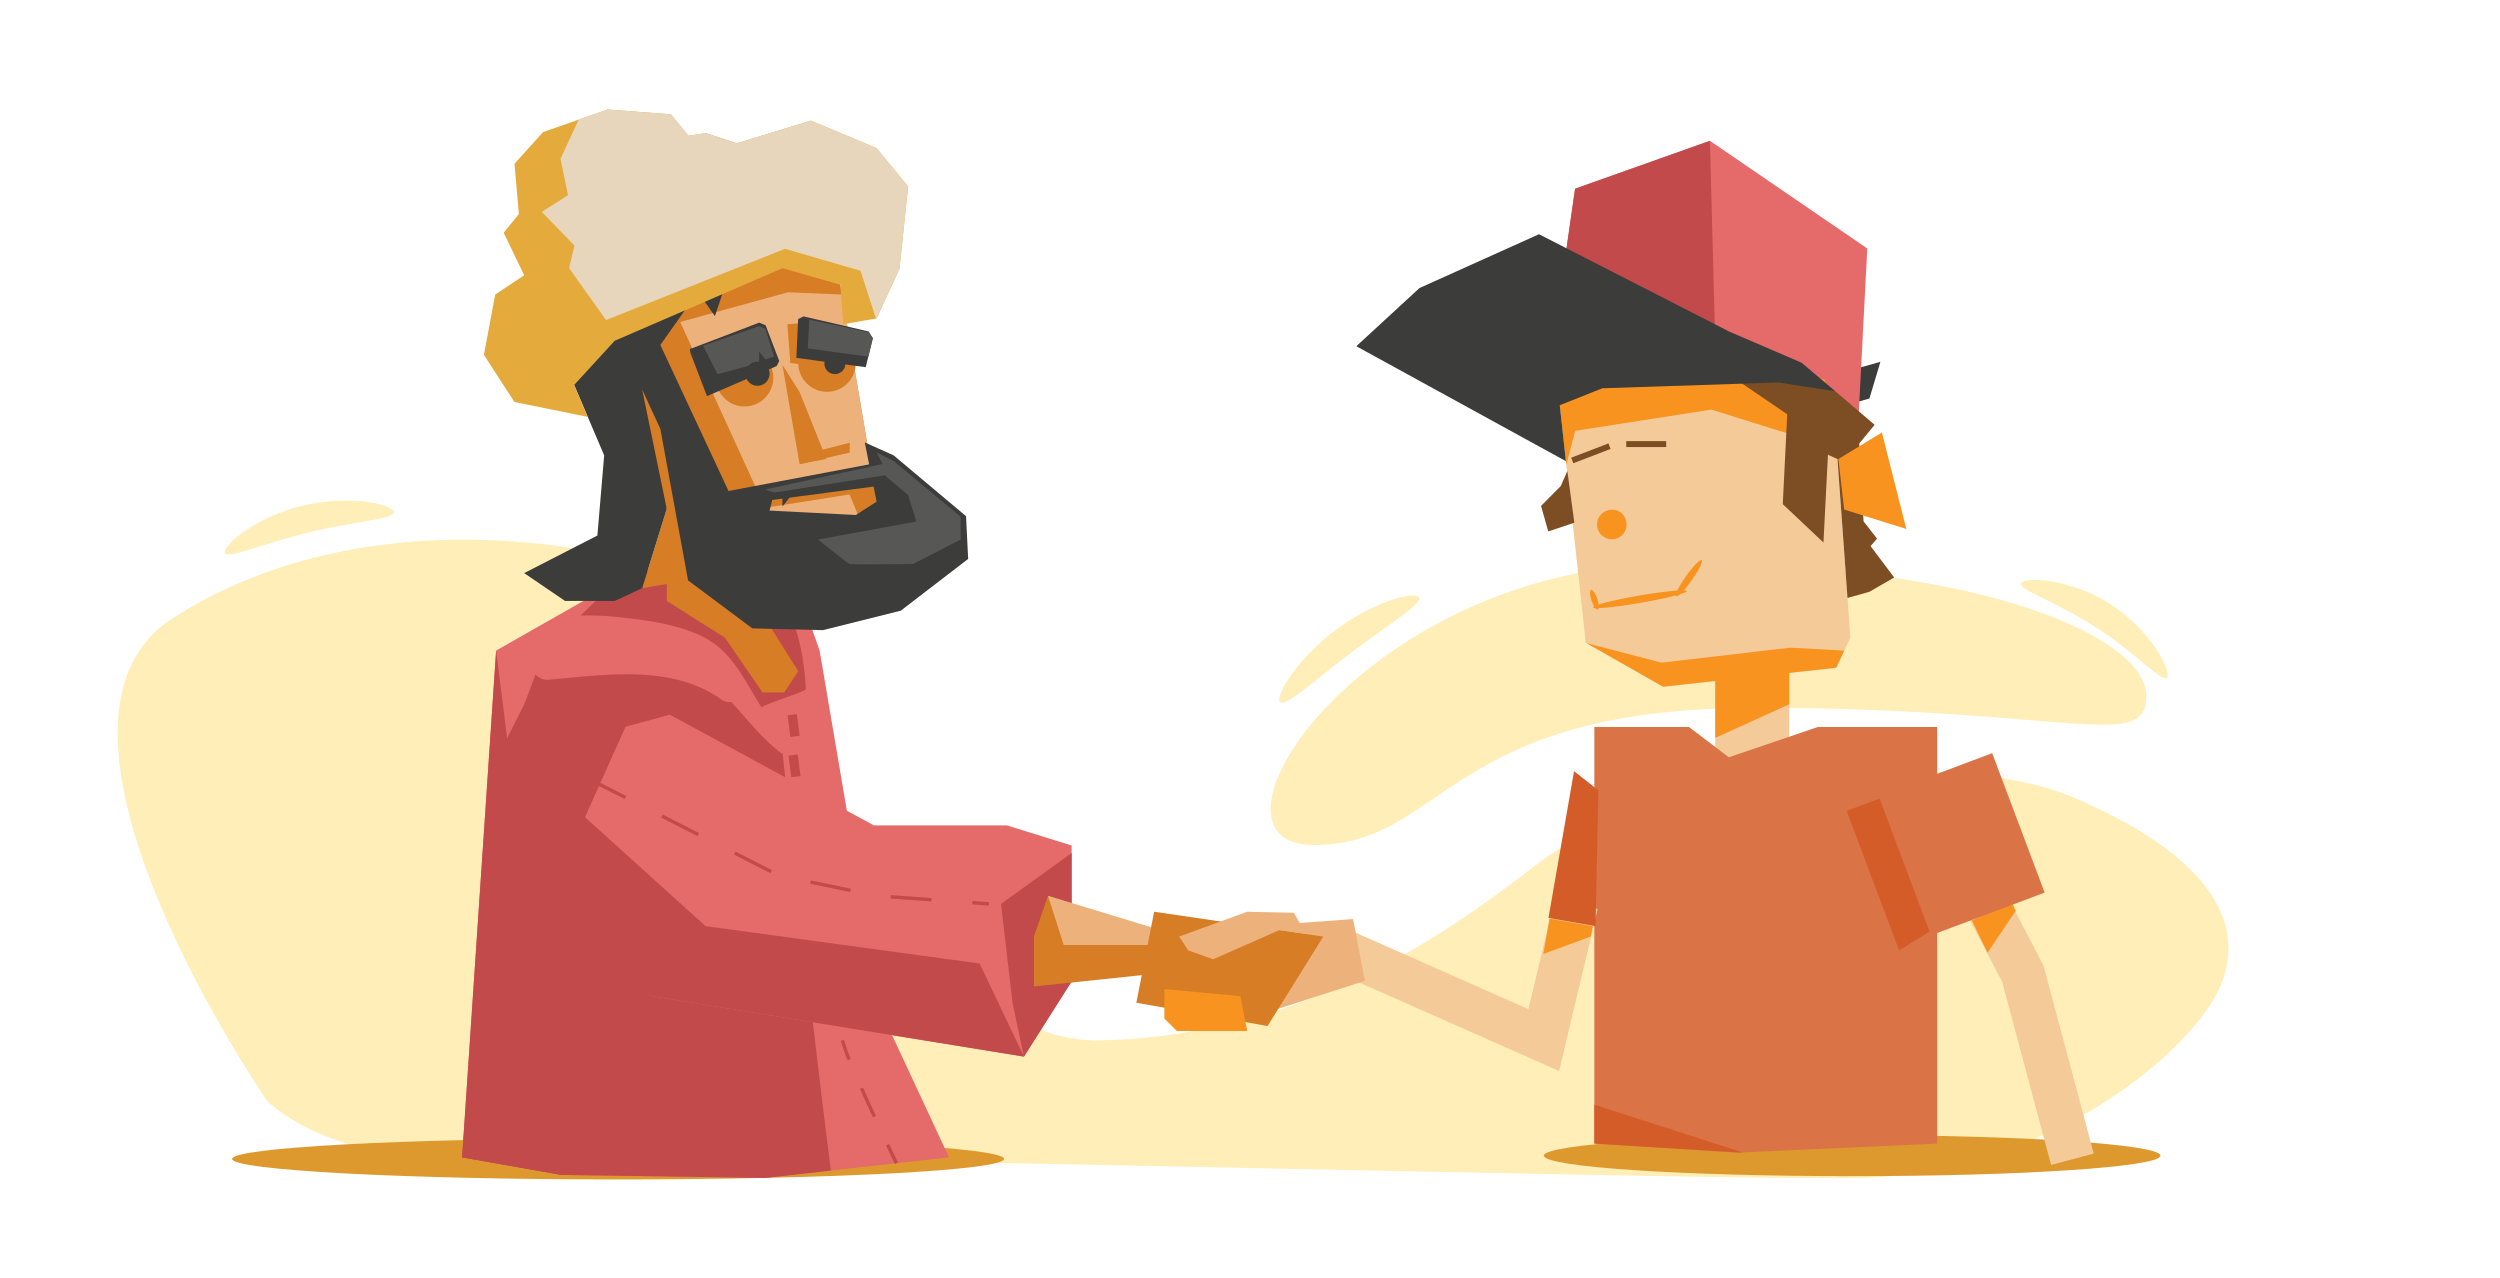 <svg xmlns="http://www.w3.org/2000/svg" viewBox="0 0 801.91 409.98"><defs><style>.cls-1{fill:#ffeeb8;}.cls-2{fill:#dd992e;}.cls-3{fill:#3c3c3b;}.cls-4{fill:#f4ca98;}.cls-5{fill:#da7346;}.cls-16,.cls-17,.cls-18,.cls-6{fill:none;stroke-miterlimit:10;}.cls-6{stroke:#f4ca98;stroke-width:14.16px;}.cls-7{fill:#f7931e;}.cls-8{fill:#e56a6a;}.cls-9{fill:#d45c28;}.cls-10{fill:#7d4e24;}.cls-11{fill:#c24a4a;}.cls-12{fill:#d67d25;}.cls-13{fill:#edb27c;}.cls-14{fill:#e5aa3c;}.cls-15{fill:#e8d6bc;}.cls-16,.cls-17,.cls-18{stroke:#c24a4a;stroke-width:1.09px;}.cls-17{stroke-dasharray:9.98 9.98;}.cls-18{stroke-dasharray:13.11;}.cls-19{fill:#575756;}</style></defs><title>kultur</title><g id="Bcakground"><path class="cls-1" d="M148.22,371c-43.7,2-62.63-18-62.63-18S2.37,232.21,55.44,198.27s119-27.17,155.79-16.41,72.59,153.64,142,151.85,115.32-37.83,141.89-58.09,123.64-39.6,170.25-19.7,60.44,45.18,40.77,70.37-62.37,50.59-109.83,51.56S191.91,369,148.22,371Z"/><path class="cls-1" d="M126.33,164.15c.57,2.36-12.14,2.95-27.13,6.57s-26.57,8.89-27.14,6.53,10.09-11.45,25.08-15.07S125.76,161.79,126.33,164.15Z"/><path class="cls-1" d="M455.17,191.54c1.46,1.93-9.31,8.41-21.62,17.7s-21.5,17.85-23,15.92,5.36-13.65,17.67-22.94S453.7,189.6,455.17,191.54Z"/><path class="cls-1" d="M695.17,217.32c-1.32,2-9.91-7.69-22.85-16.08S647,189,648.32,187s15.84-1.47,28.78,6.92S696.49,215.28,695.17,217.32Z"/><path class="cls-1" d="M688.48,223.23c0,18.23-25.09,3.82-125.2,3.82s-99.75,44-141.88,44,16.42-90.33,116.53-90.33S688.48,205,688.48,223.23Z"/></g><g id="Ebene_8" data-name="Ebene 8"><path class="cls-2" d="M693,370.69c0,3.63-44.28,6.58-98.9,6.58s-98.91-2.95-98.91-6.58,44.28-6.59,98.91-6.59S693,367.05,693,370.69Z"/><path class="cls-2" d="M322.05,371.74c0,3.63-55.43,6.58-123.81,6.58s-123.8-2.95-123.8-6.58,55.42-6.59,123.8-6.59S322.05,368.1,322.05,371.74Z"/><polygon class="cls-3" points="590.47 119.64 603.17 116.05 599.64 127.83 591.98 129.99 590.47 119.64"/><polygon class="cls-4" points="588.99 214.18 533.43 220.26 508.65 206.15 497.75 106.44 585.75 96.81 593.53 204.55 588.99 214.18"/><rect class="cls-4" x="550.2" y="201.56" width="23.73" height="48.67"/><polygon class="cls-5" points="621.39 366.82 556.76 369.74 511.41 366.82 511.41 233.19 541.76 233.19 554.53 242.92 583.1 233.19 621.39 233.19 621.39 366.82"/><polyline class="cls-6" points="632.93 281.86 648.84 312.29 664.76 371.85"/><polyline class="cls-6" points="505.59 289.94 495.18 333.62 431.01 305.22"/><polygon class="cls-7" points="574.25 207.75 532.92 212.56 508.93 206.31 533.43 220.26 588.99 214.18 591.58 208.7 574.25 207.75"/><polygon class="cls-7" points="505.25 138.19 548.92 131.38 589.15 143.94 585.75 96.81 497.75 106.44 502.42 149.14 505.25 138.19"/><polygon class="cls-8" points="585.29 121.69 498.94 104.31 505.23 60.54 548.48 45.17 598.95 79.7 596.04 136.07 588.74 138.14 585.29 121.69"/><polygon class="cls-9" points="609.16 304.84 626.05 294.43 628.8 246.4 592.35 260.1 609.16 304.84"/><polygon class="cls-10" points="557.45 122.11 573.28 132.88 571.85 161.71 584.9 174.02 586.34 145.86 589.39 147.25 591.43 175.4 592.61 191.8 599.67 189.81 607.59 185.23 600.01 175.17 602.09 172.78 597.76 167.23 596.39 142.24 601.32 136.27 588.73 125.52 573.24 121.88 557.45 122.11"/><polygon class="cls-11" points="550.16 109.33 498.94 104.31 505.23 60.54 548.48 45.17 550.16 109.33"/><polygon class="cls-3" points="554.7 106.37 493.65 75.13 455.31 92.4 435.06 111.06 502.28 147.92 500.32 129.97 513.99 124.54 570.39 122.68 588.73 125.52 577.86 116.34 554.7 106.37"/><path class="cls-7" d="M521.48,166.69a4.73,4.73,0,1,1-5.74-3A4.57,4.57,0,0,1,521.48,166.69Z"/><polygon class="cls-7" points="573.93 225.89 550.2 236.69 550.2 215.27 573.93 215.27 573.93 225.89"/><polygon class="cls-7" points="611.47 169.67 591.55 163.45 589.68 147.24 603.65 138.73 611.47 169.67"/><polygon class="cls-10" points="502.75 151.08 504.99 167.66 496.62 170.45 494.31 162.28 500.64 155.9 502.75 151.08"/><path class="cls-7" d="M541.06,189.59c.1.65-6.55,2.34-14.86,3.78s-15.13,2.09-15.23,1.44,6.55-2.34,14.86-3.78S541,189,541.06,189.59Z"/><path class="cls-7" d="M545.82,179.69c.51.37-.91,3.25-3.17,6.44s-4.5,5.49-5,5.13.91-3.25,3.16-6.44S545.31,179.33,545.82,179.69Z"/><path class="cls-7" d="M512.48,195.5c-.54.11-1.45-1.21-2-2.94s-.63-3.22-.1-3.33,1.45,1.2,2,2.93S513,195.39,512.48,195.5Z"/><polygon class="cls-9" points="496.69 294.44 511.79 297.07 512.71 253.52 504.9 247.36 496.69 294.44"/><polygon class="cls-7" points="646.59 292.13 637.53 305.58 632.53 295.27 645.13 289.13 646.59 292.13"/><polygon class="cls-7" points="510.28 300.39 495.07 305.99 497.04 294.69 510.86 297.1 510.28 300.39"/><rect class="cls-5" x="609.73" y="246.95" width="38.94" height="47.79" transform="translate(-55.06 238.65) rotate(-20.6)"/><polygon class="cls-9" points="511.41 354.35 511.41 366.82 559.22 369.74 511.41 354.35"/><polygon class="cls-8" points="148.22 371.23 159.14 208.68 202.83 183.83 254.97 186.17 262.91 208.68 282.57 324.39 304.41 371.23 245.43 377.81 180.15 376.87 148.22 371.23"/><polyline class="cls-11" points="180.15 376.87 148.22 371.23 159.14 208.68"/><path class="cls-11" d="M198.27,197.94c8.33.87,17.13,2,24.92,5.26,11.14,4.59,14.41,13.09,21.16,23.83-.11-.95,14.16-5.13,14.12-6-.67-14-4-21.14-4-21.14l14.06-15.62-.16-.4-54.5-2.89-2.64.92-14,4.86-11,10.7A87.52,87.52,0,0,1,198.27,197.94Z"/><path class="cls-11" d="M249.92,241.05c-5.69-4.44-10.31-10.4-15.31-15.85a4.71,4.71,0,0,1-3.37-.94c-16.05-11.23-37.21-7.8-55.53-6.2a5,5,0,0,1-3.93-1.71L168.13,226l-9,17.75-10.92,127.5,31.93,5.64,65.28.95,21.11-2.36c-4.63-35.64-11.17-94.13-15.49-133.71A5.68,5.68,0,0,1,249.92,241.05Z"/><polygon class="cls-8" points="214.85 229.24 280.32 264.76 322.98 264.76 343.74 271.21 343.74 314.81 328.44 338.92 208.37 319.41 186.45 264.76 200.65 233.11 214.85 229.24"/><polygon class="cls-11" points="180.15 255.36 226.31 297.07 314.24 309.07 328.44 338.92 208.37 319.41 180.15 271.21 180.15 255.36"/><polygon class="cls-12" points="283.8 175.47 205.98 188.66 213.87 163.25 188.94 88.09 266.76 74.9 283.8 175.47"/><polygon class="cls-13" points="283.8 175.48 250.23 173.41 218.18 103.28 252.76 93.75 270.08 94.48 283.8 175.48"/><circle class="cls-12" cx="238.81" cy="121.15" r="9.23" transform="translate(-26.59 156.76) rotate(-34.54)"/><polygon class="cls-12" points="244.59 222.11 251.55 222.11 256.05 215.27 240.03 189.8 213.87 180.94 213.87 192.76 232.53 204.54 244.59 222.11"/><polygon class="cls-12" points="243.5 163.18 272.53 158.6 276.09 167.32 283.07 165.88 281.5 153.68 247.24 159.49 243.5 163.18"/><circle class="cls-12" cx="265.28" cy="116.45" r="9.23"/><polygon class="cls-3" points="181.24 116.62 193.8 146.07 191.62 171.78 168.13 183.83 181.24 192.76 197.17 192.76 205.98 188.66 213.87 163.25 205.98 124.94 211.82 137.59 220.71 186.17 241.32 201.56 263.96 202.13 288.94 195.88 310.55 179.28 309.87 165.57 286.65 146.07 277.38 141.91 281.19 160.92 274.52 165.19 236.37 163.25 211.82 110.66 223.84 93.61 229.31 101.39 233.75 88.22 183.43 99.54 181.24 116.62"/><polygon class="cls-14" points="188.53 133.72 165.01 128.95 155.22 113.83 158.85 94.48 168.13 88.3 161.57 74.65 166.43 68.66 165.03 52.54 174.19 42.38 194.88 35.12 215.19 36.67 220.86 43.55 226.36 42.69 236.37 45.95 260.09 38.69 281.19 47.54 291.29 59.84 288.52 86.19 281.19 102.14 270.49 103.98 269.55 91.34 250.99 86.03 197.17 109.31 184.17 123.48 188.53 133.72"/><polygon class="cls-12" points="250.97 117.04 256.47 148.86 265.09 147.21 256.47 125.71 250.97 117.04"/><polygon class="cls-11" points="343.74 314.81 343.74 273.62 321.09 289.94 324.79 321.7 328.44 338.92 343.74 314.81"/><polygon class="cls-12" points="252.56 104.03 253.51 116.43 263.51 117.77 258.89 103.46 252.56 104.03"/><polygon class="cls-3" points="249.13 117.42 226.77 127.06 221.47 113.19 221.26 111.98 243.53 103.48 245.58 104.34 249.95 115.79 249.13 117.42"/><polygon class="cls-3" points="277.69 117.79 255.44 114.8 256.02 102.35 257.75 101.49 278.63 106.33 279.97 108.49 277.69 117.79"/><polygon class="cls-12" points="256.47 148.86 272.57 145.17 272.57 142 260.21 145.17 256.47 148.86"/><polygon class="cls-3" points="248.3 157.95 246.06 166.97 231.76 166.97 231.76 162.46 248.3 157.95"/><polygon class="cls-15" points="260.09 38.69 236.37 45.95 226.36 42.69 220.86 43.55 215.19 36.67 194.88 35.12 185.63 38.36 179.79 50.94 182.2 62.62 173.78 67.95 184.26 78.77 182.54 85.99 194.4 102.66 251.79 79.8 276.02 86.85 280.98 102.17 281.19 102.14 288.52 86.19 291.29 59.84 281.19 47.54 260.09 38.69"/><polygon class="cls-13" points="437.82 314.61 401.17 326.44 395.65 297.62 434.02 294.8 437.82 314.61"/><polygon class="cls-12" points="370.94 312.29 331.67 316.42 331.67 300.34 336.16 287.34 370.94 301.47 370.94 312.29"/><polygon class="cls-13" points="370.21 303.12 341.19 303.12 336.16 287.34 370.21 297.71 370.21 303.12"/><polygon class="cls-12" points="406.59 329.12 364.5 321.64 370.21 292.45 424.46 300.42 406.59 329.12"/><polygon class="cls-7" points="373.48 326.7 373.48 317.26 397.88 319.53 400.06 330.7 377.49 330.7 373.48 326.7"/><polygon class="cls-13" points="400.06 292.45 378.22 300.42 381.13 304.85 389.14 307.69 410.36 298.35 419.02 299.62 414.99 292.78 400.06 292.45"/><rect class="cls-11" x="253.06" y="229.24" width="2.99" height="6.99" transform="translate(-28.16 35.16) rotate(-7.49)"/><rect class="cls-11" x="253.81" y="242.44" width="2.99" height="6.99" transform="matrix(0.99, -0.13, 0.13, 0.99, -29.87, 35.37)"/><path class="cls-16" d="M270.26,333.71a45.78,45.78,0,0,0,2.15,6.19"/><path class="cls-17" d="M276.34,349.08c2.05,4.6,4.3,9.47,6.24,13.62"/><path class="cls-16" d="M284.71,367.21c1.69,3.56,2.83,5.91,2.83,5.91"/><polyline class="cls-18" points="188.94 249.88 249.78 280.82 281.19 287.34 317.23 289.94"/><rect class="cls-10" x="521.64" y="141.5" width="12.81" height="1.9"/><rect class="cls-10" x="503.89" y="144.45" width="12.81" height="1.9" transform="translate(-18.22 192.45) rotate(-20.99)"/><polygon class="cls-3" points="231.76 157.86 279.29 148.86 281.19 155.94 231.76 162.46 231.76 157.86"/><polygon class="cls-3" points="254.55 157.95 250.99 162.46 250.97 157.95 254.55 157.95"/><path class="cls-19" d="M245.5,157l37.57-8.17-1.88-3.69,5.46,2.76,21.48,17.84v7.33l-15.29,7.84s-19.42.25-20.27,0-10.14-7.84-10.14-7.84l31.5-5.78-2.64-8.47-7.49-6.37L248.3,158Z"/><polygon class="cls-19" points="259.61 102.55 259.1 111.77 278.52 114.4 279.97 108.49 278.52 106.57 259.61 102.55"/><polygon class="cls-19" points="225.52 110.92 230.16 120.02 243.5 116.45 243.5 112.79 245.5 115.27 248.3 114.4 245.5 105.51 243.5 104.6 225.52 110.92"/><circle class="cls-3" cx="242.98" cy="119.87" r="3.88"/><circle class="cls-3" cx="267.8" cy="116.63" r="3.37"/></g></svg>